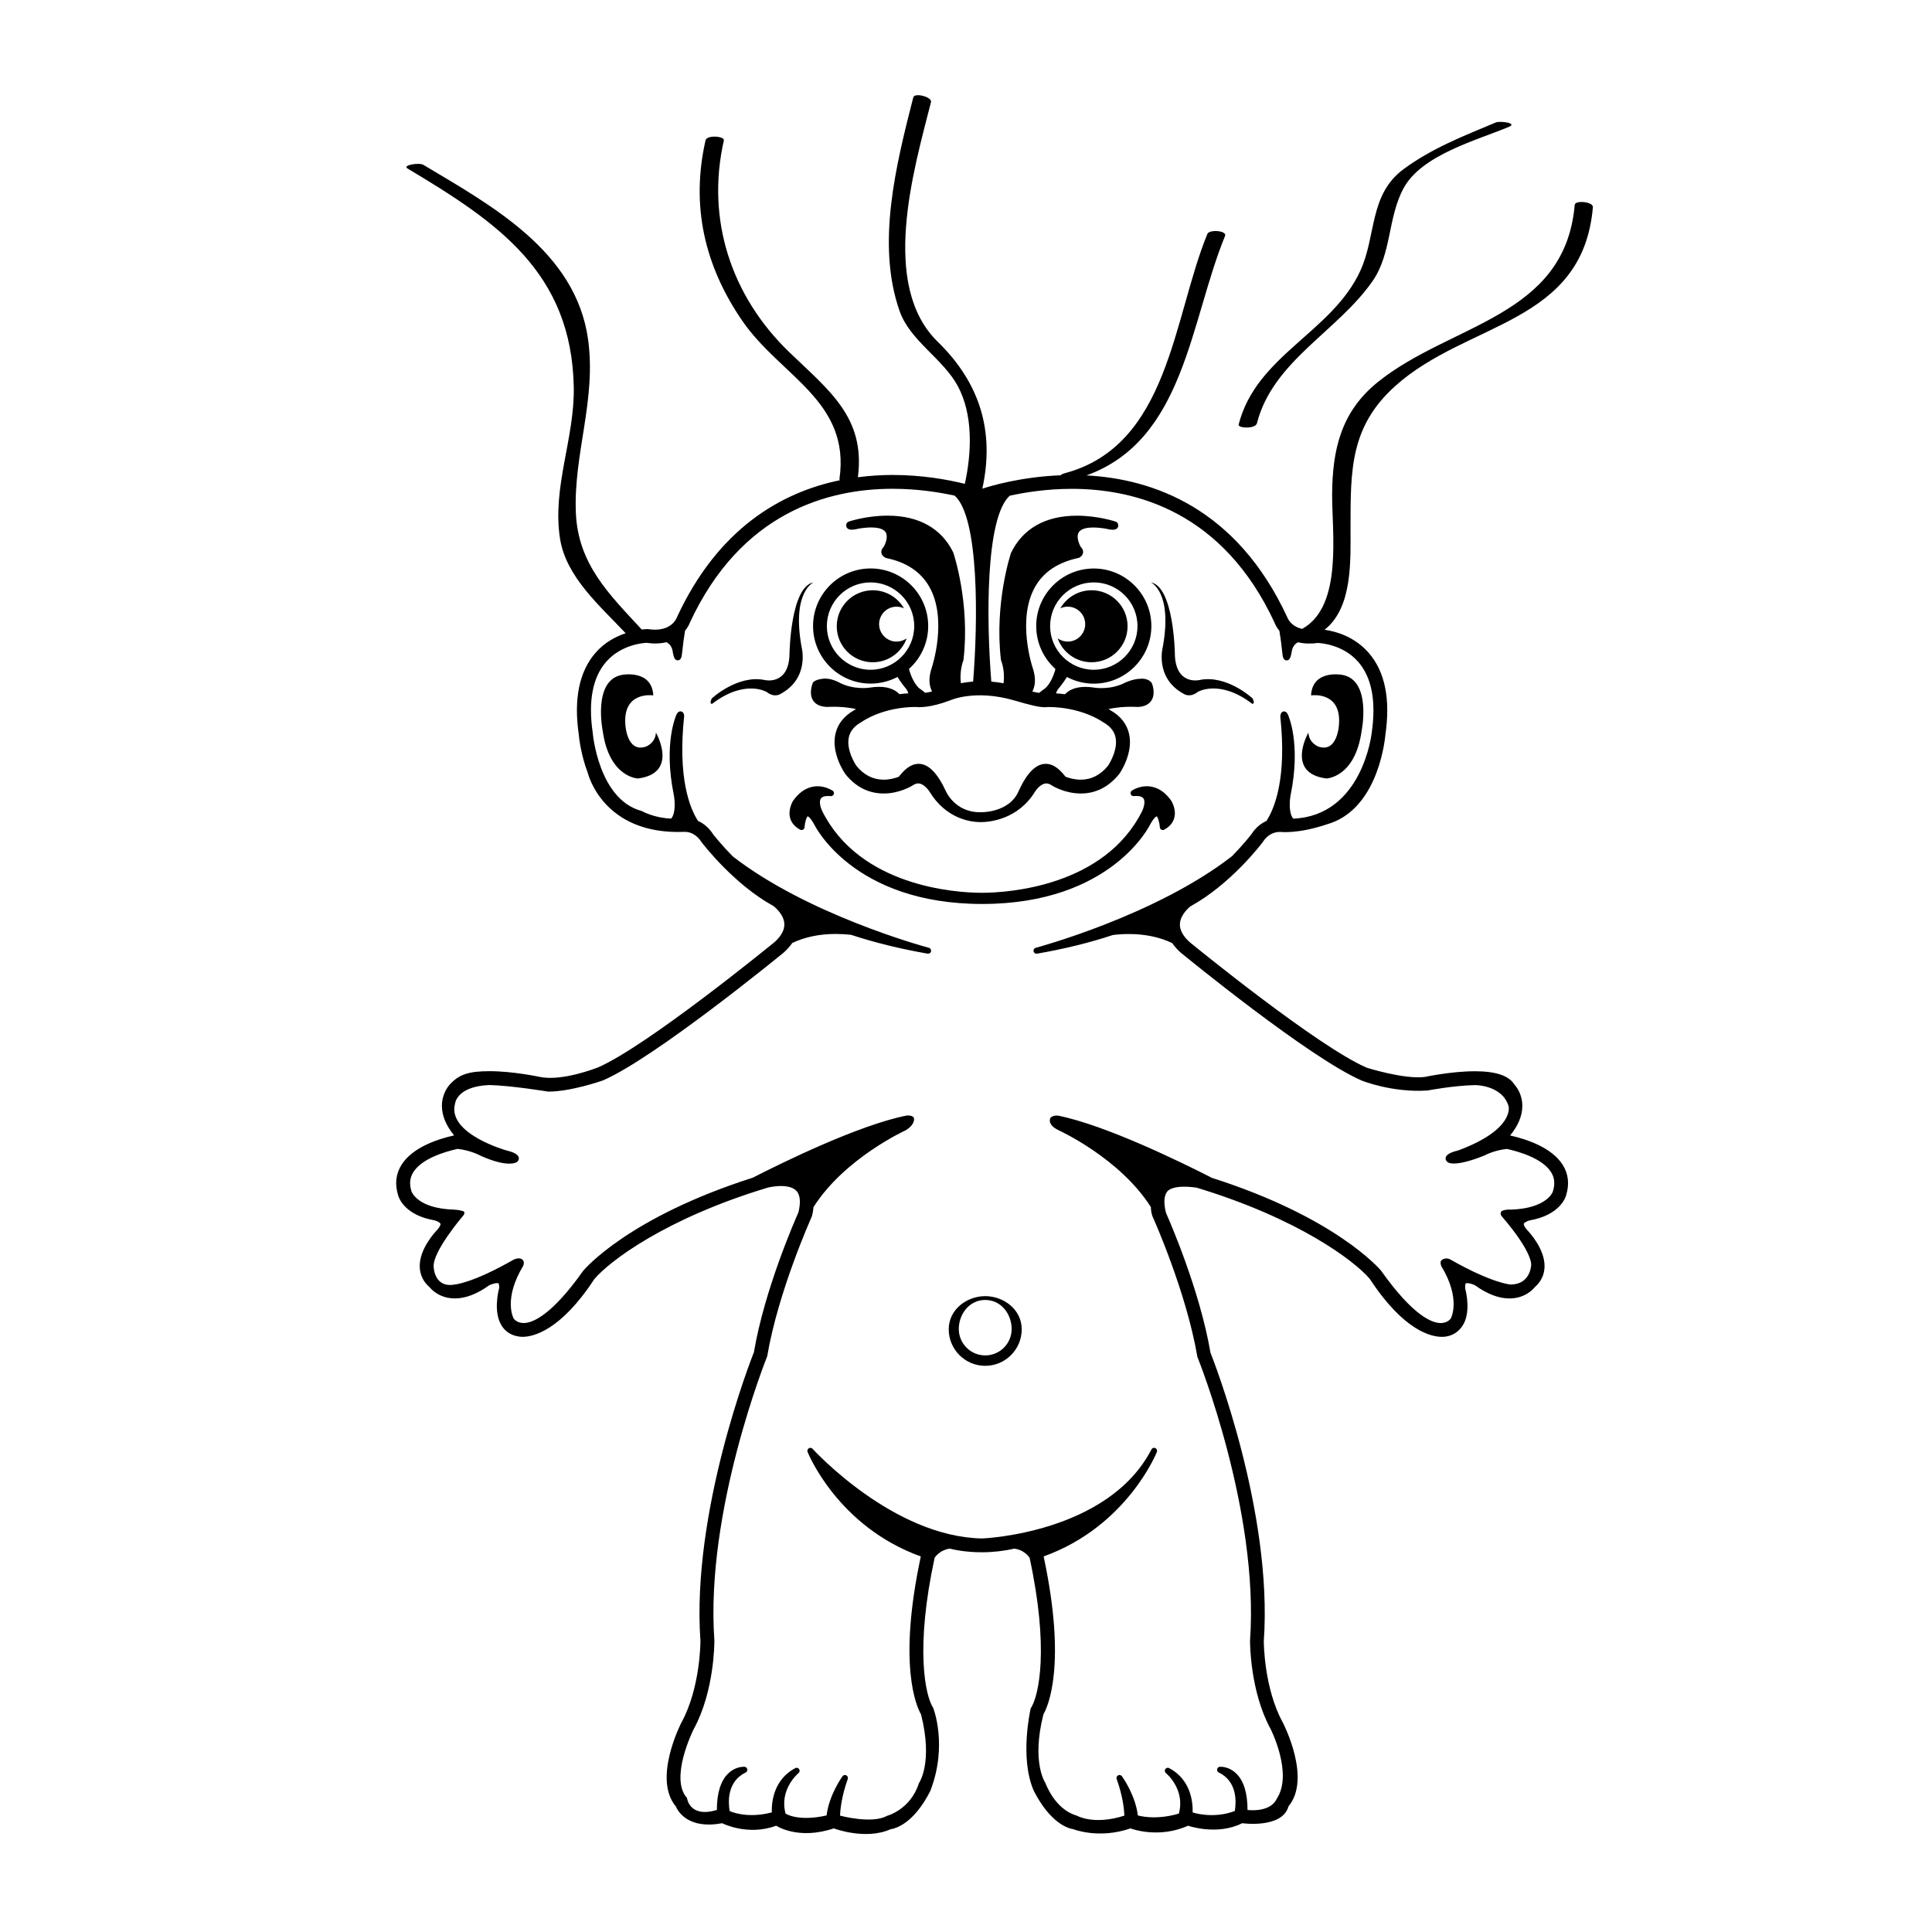 <svg xmlns="http://www.w3.org/2000/svg" xmlns:xlink="http://www.w3.org/1999/xlink" version="1.1" x="0px" y="0px" viewBox="0 0 100 100" enable-background="new 0 0 100 100" xml:space="preserve"><path d="M50.995,67.088c-0.937,0-1.889,0.677-1.889,1.718c0,1.042,0.847,1.889,1.889,1.889c1.041,0,1.889-0.847,1.889-1.889  C52.884,67.765,51.933,67.088,50.995,67.088z M50.995,70.156c-0.754,0-1.368-0.614-1.368-1.368c0-0.754,0.53-1.502,1.368-1.502  c0.838,0,1.368,0.747,1.368,1.502C52.364,69.543,51.75,70.156,50.995,70.156z M56.5,34.278c-0.809,0-1.497-0.515-1.755-1.235  c0.148,0.104,0.327,0.166,0.521,0.166c0.499,0,0.904-0.405,0.904-0.904c0-0.499-0.405-0.904-0.904-0.904  c-0.137,0-0.266,0.031-0.382,0.086c0.322-0.559,0.925-0.935,1.616-0.935c1.029,0,1.863,0.834,1.863,1.863  C58.363,33.444,57.529,34.278,56.5,34.278z M45.503,32.305c0,0.5,0.405,0.904,0.904,0.904c0.194,0,0.374-0.062,0.521-0.166  c-0.258,0.72-0.946,1.235-1.755,1.235c-1.029,0-1.863-0.834-1.863-1.863c0-1.029,0.834-1.863,1.863-1.863  c0.691,0,1.294,0.376,1.616,0.935c-0.116-0.054-0.246-0.086-0.382-0.086C45.908,31.401,45.503,31.806,45.503,32.305z M67.722,37.92  c0.034,0.551,0.516,0.723,0.516,0.723c0.998,0.344,1.067-1.136,1.067-1.136c0.138-1.755-1.445-1.514-1.445-1.514  c0.069-1.342,1.583-1.067,1.583-1.067c1.583,0.241,1.032,2.925,1.032,2.925c-0.344,2.409-1.824,2.443-1.824,2.443  C66.518,40.019,67.722,37.92,67.722,37.92z M59.567,30.144c1.193,0.219,1.243,3.678,1.243,3.678  c0.021,1.673,1.271,1.377,1.271,1.377c1.419-0.297,2.754,0.953,2.754,0.953c0.148,0.318-0.021,0.275-0.021,0.275  c-1.695-1.292-2.817-0.614-2.817-0.614c-0.402,0.318-0.709,0.111-0.709,0.111c-1.548-0.826-1.101-2.443-1.101-2.443  C60.702,30.625,59.567,30.144,59.567,30.144z M33.952,37.92c0,0,1.204,2.099-0.929,2.374c0,0-1.48-0.035-1.824-2.443  c0,0-0.551-2.684,1.032-2.925c0,0,1.514-0.275,1.583,1.067c0,0-1.583-0.241-1.445,1.514c0,0,0.069,1.48,1.067,1.136  C33.436,38.643,33.918,38.471,33.952,37.92z M50.817,46.211c1.386,0,6.355-0.339,8.301-4.231c0.055-0.109,0.184-0.463,0.074-0.642  c-0.069-0.111-0.238-0.156-0.506-0.132c-0.077,0.008-0.136-0.036-0.16-0.102c-0.024-0.066,0-0.141,0.058-0.181  c0.014-0.009,0.337-0.228,0.778-0.228c0.334,0,0.824,0.13,1.261,0.749c0.016,0.025,0.274,0.445,0.158,0.887  c-0.068,0.256-0.243,0.462-0.521,0.612c-0.046,0.025-0.102,0.025-0.148,0c-0.046-0.025-0.076-0.072-0.08-0.125  c-0.02-0.282-0.107-0.539-0.165-0.565c0.001,0.001-0.108,0.014-0.335,0.422c-0.014,0.032-1.997,4.114-8.694,4.114  c-6.697,0-8.679-4.082-8.698-4.123c-0.22-0.395-0.333-0.412-0.334-0.412c-0.062,0.028-0.144,0.307-0.163,0.564  c-0.003,0.053-0.034,0.1-0.08,0.125c-0.047,0.025-0.102,0.024-0.148,0c-0.278-0.15-0.453-0.356-0.52-0.612  c-0.117-0.442,0.142-0.862,0.153-0.88c0.442-0.626,0.931-0.755,1.265-0.755c0.37,0,0.658,0.154,0.749,0.209  c0.061,0.021,0.104,0.079,0.104,0.147c0,0.086-0.069,0.155-0.155,0.155c-0.002,0-0.004,0-0.008,0c-0.004,0-0.009,0-0.014,0  c-0.266-0.024-0.437,0.021-0.506,0.132c-0.112,0.181,0.019,0.532,0.074,0.642C44.502,45.872,49.431,46.211,50.817,46.211z   M40.387,35.925c0,0-0.306,0.206-0.709-0.111c0,0-1.123-0.678-2.817,0.614c0,0-0.169,0.042-0.021-0.275c0,0,1.334-1.25,2.754-0.953  c0,0,1.25,0.296,1.271-1.377c0,0,0.05-3.459,1.243-3.678c0,0-1.136,0.482-0.619,3.338C41.488,33.481,41.935,35.099,40.387,35.925z   M35.414,43.057c0.256-0.01,0.619,0.091,0.911,0.549c0.067,0.088,1.666,2.172,3.714,3.293c0.054,0.042,0.531,0.422,0.558,0.911  c0.018,0.31-0.151,0.629-0.495,0.943c-0.269,0.22-6.609,5.392-9.159,6.501c-0.062,0.021-1.85,0.732-3.016,0.485  c-0.013-0.003-1.365-0.295-2.598-0.295c-1.097,0-1.576,0.183-2.037,0.678c-0.1,0.108-0.424,0.508-0.419,1.132  c0.005,0.5,0.217,1.008,0.632,1.514c-0.862,0.193-2.143,0.619-2.711,1.504c-0.308,0.48-0.369,1.022-0.183,1.61  c0.049,0.168,0.369,1.021,1.883,1.283c0.105,0.024,0.283,0.111,0.306,0.179c0.01,0.03-0.012,0.132-0.156,0.298  c-0.098,0.1-0.957,1.002-0.918,1.948c0.017,0.407,0.19,0.759,0.498,1.024c0.112,0.139,0.539,0.592,1.322,0.592  c0.553,0,1.153-0.231,1.764-0.673c0.095-0.048,0.286-0.12,0.42-0.12c0.045,0,0.067,0.008,0.071,0.012  c0.013,0.014,0.044,0.091,0.036,0.243c-0.055,0.209-0.309,1.283,0.142,1.969c0.201,0.307,0.502,0.49,0.887,0.543  c0.027,0.005,0.088,0.014,0.181,0.014c0.529,0,1.952-0.293,3.715-2.988c0.798-0.941,3.7-3.141,8.968-4.732  c0.003-0.001,0.324-0.086,0.691-0.086c0.278,0,0.648,0.05,0.833,0.286c0.17,0.218,0.191,0.589,0.073,1.078  c-0.178,0.399-1.758,3.999-2.303,7.233c-0.133,0.334-3.246,8.249-2.769,14.95c0,0.099-0.011,2.444-0.984,4.223  c-0.061,0.119-1.477,2.917-0.294,4.337c0.109,0.25,0.522,0.943,1.712,0.943c0.214,0,0.444-0.024,0.687-0.07  c0,0,1.324,0.681,2.8,0.13c0,0,1.132,0.761,2.98,0.138c0,0,1.638,0.625,2.937,0.046c0.265-0.038,1.2-0.294,2.053-1.968  c0.929-2.367,0.158-4.31,0.158-4.31c-0.419-0.642-0.941-3.093,0.074-7.781c0.077-0.106,0.339-0.415,0.791-0.466  c0.142,0.038,0.766,0.188,1.65,0.188c0.572,0,1.136-0.064,1.678-0.188c0.448,0.05,0.705,0.344,0.794,0.466  c1.014,4.687,0.493,7.138,0.057,7.807c0,0-0.595,2.555,0.163,4.265c0.864,1.694,1.799,1.95,2.035,1.981c0,0,1.327,0.532,2.967-0.039  c0,0,1.424,0.557,2.98-0.138c0,0,1.514,0.526,2.8-0.13c0,0,2.077,0.294,2.399-0.873c1.193-1.43-0.235-4.223-0.298-4.345  c-0.968-1.77-0.979-4.116-0.98-4.204c0.477-6.713-2.636-14.628-2.76-14.93c-0.55-3.243-2.133-6.862-2.303-7.239  c-0.127-0.513-0.106-0.885,0.064-1.103c0,0,0.224-0.387,1.52-0.202c5.271,1.592,8.174,3.792,8.961,4.717  c1.774,2.711,3.197,3.004,3.726,3.004c0,0,0.659,0.052,1.069-0.557c0.456-0.678,0.198-1.759,0.147-1.94  c-0.013-0.18,0.019-0.258,0.032-0.272c0,0,0.018-0.011,0.071-0.011c0.134,0,0.324,0.072,0.399,0.108  c0.632,0.455,1.233,0.686,1.785,0.686c0.783,0,1.21-0.453,1.303-0.572c0.327-0.285,0.5-0.636,0.517-1.044  c0.038-0.945-0.82-1.847-0.912-1.94c-0.151-0.175-0.172-0.277-0.163-0.306c0.023-0.071,0.212-0.158,0.298-0.177  c1.557-0.269,1.86-1.182,1.888-1.28c0.188-0.591,0.127-1.134-0.181-1.613c-0.569-0.884-1.849-1.31-2.711-1.504  c0.414-0.506,0.627-1.014,0.631-1.514c0.006-0.624-0.319-1.024-0.399-1.107c-0.287-0.473-0.959-0.703-2.056-0.703  c-1.233,0-2.584,0.294-2.601,0.296c-1.079,0.13-3.002-0.481-3.002-0.481c-2.561-1.113-8.901-6.285-9.163-6.5  c-0.35-0.319-0.519-0.638-0.502-0.949c0.028-0.488,0.504-0.87,0.538-0.898c2.087-1.143,3.669-3.219,3.752-3.331  c0.275-0.434,0.638-0.525,0.894-0.525c0,0,0.922,0.12,2.462-0.405c1.116-0.323,1.987-1.236,2.521-2.641  c0.391-1.028,0.466-1.961,0.469-1.989c0.267-1.836-0.021-3.258-0.857-4.225c-0.753-0.871-1.745-1.127-2.293-1.203  c1.472-1.152,1.343-3.624,1.345-5.331c0.003-2.913-0.026-5.173,2.299-7.272c3.717-3.358,9.719-3.181,10.246-9.272  c0.024-0.276-0.919-0.378-0.942-0.114c-0.503,5.823-6.433,6.132-10.2,9.176c-1.887,1.525-2.339,3.477-2.355,5.781  c-0.014,2.003,0.568,5.815-1.552,6.987c-0.59-0.132-0.755-0.562-0.767-0.596c-2.618-5.666-6.958-7.167-10.397-7.349  c5.08-1.829,5.358-7.974,7.174-12.395c0.114-0.278-0.816-0.346-0.915-0.105c-1.777,4.326-1.979,10.959-7.392,12.39  c-0.121,0.032-0.173,0.068-0.196,0.104c-2.053,0.079-3.628,0.55-4.061,0.694c0.647-2.96-0.119-5.469-2.304-7.6  c-3.01-2.935-1.255-8.867-0.353-12.411c0.067-0.265-0.851-0.505-0.917-0.244c-0.879,3.452-1.937,7.588-0.702,11.075  c0.538,1.521,2.237,2.446,3.005,3.866c0.798,1.476,0.725,3.437,0.365,5.063c-0.853-0.212-2.18-0.46-3.747-0.46  c-0.567,0-1.169,0.038-1.788,0.118c0.402-3.096-1.497-4.492-3.556-6.478c-3.007-2.902-4.31-6.873-3.381-10.957  c0.05-0.219-0.882-0.298-0.949-0.001c-0.77,3.386-0.049,6.494,1.898,9.332c1.976,2.882,5.618,4.148,5.033,8.199  c-0.003,0.022,0.01,0.041,0.022,0.06c-3.009,0.622-6.299,2.471-8.442,7.111c-0.009,0.025-0.231,0.624-1.123,0.624  c-0.114,0-0.236-0.01-0.385-0.03c-0.017,0-0.129,0.001-0.305,0.022c-1.679-1.819-3.303-3.381-3.41-6.055  c-0.122-3.06,1.07-5.835,0.631-8.97c-0.637-4.549-4.975-6.908-8.526-9.028c-0.215-0.128-1.107,0.017-0.82,0.189  c4.658,2.782,8.491,5.374,8.607,11.31c0.052,2.66-1.13,5.184-0.711,7.854c0.31,1.979,2.079,3.488,3.397,4.892  c-0.505,0.169-1.089,0.467-1.569,1.023c-0.836,0.967-1.124,2.388-0.858,4.215c0.008,0.1,0.091,1.002,0.469,1.999  C30.431,40.011,31.181,43.225,35.414,43.057z M50.723,42.041c-1.312,0-1.766-1.093-1.766-1.093c-0.443-0.95-0.905-1.412-1.411-1.412  c-0.438,0-0.776,0.35-1.023,0.669c-0.191,0.072-0.472,0.151-0.786,0.151c-0.55,0-1.027-0.245-1.411-0.718  c-0.022-0.033-0.545-0.807-0.387-1.494c0.073-0.313,0.29-0.572,0.647-0.769c0.005-0.003,0.032-0.02,0.036-0.023  c0.044-0.031,1.081-0.753,2.777-0.76c0.138,0.02,0.721,0.056,1.76-0.334c0,0,1.292-0.607,3.365,0.004  c0.777,0.229,1.258,0.344,1.544,0.344c0.102,0,0.17-0.008,0.182-0.012c1.708,0.005,2.758,0.728,2.802,0.759  c0.005,0.003,0.031,0.02,0.036,0.023c0.357,0.196,0.574,0.454,0.647,0.767c0.158,0.677-0.365,1.462-0.379,1.485  c-0.39,0.483-0.867,0.728-1.418,0.728c-0.312,0-0.594-0.08-0.787-0.152c-0.247-0.318-0.584-0.668-1.023-0.668  c-0.506,0-0.967,0.462-1.392,1.383C52.254,42.104,50.723,42.041,50.723,42.041z M55.736,93.977 M59.059,35.131  c-0.398,0-0.815,0.198-0.837,0.209c-0.722,0.377-1.517,0.26-1.52,0.26c-0.185-0.031-0.36-0.047-0.52-0.047  c-0.568,0-0.884,0.193-1.057,0.381c-0.152-0.02-0.308-0.035-0.466-0.045c0.015-0.051,0.041-0.114,0.084-0.188  c0.014-0.018,0.309-0.37,0.48-0.661c0.428,0.227,0.905,0.346,1.391,0.346c1.643,0,2.98-1.337,2.98-2.98  c0-1.643-1.337-2.98-2.98-2.98s-2.98,1.336-2.98,2.98c0,0.846,0.36,1.649,0.99,2.215c-0.006,0.059-0.019,0.114-0.043,0.172  c-0.055,0.18-0.257,0.687-0.531,0.869c-0.006,0.005-0.144,0.096-0.26,0.202c-0.11-0.015-0.228-0.039-0.355-0.07  c0.136-0.267,0.209-0.666,0.016-1.228c-0.008-0.025-0.84-2.503,0.131-4.201c0.44-0.769,1.19-1.268,2.265-1.492  c0.019-0.009,0.186-0.091,0.212-0.261c0.012-0.075-0.002-0.188-0.125-0.309c-0.046-0.086-0.247-0.486-0.103-0.739  c0.122-0.215,0.474-0.261,0.748-0.261c0.191,0,0.416,0.021,0.653,0.06c0.021,0.006,0.213,0.056,0.363,0.056  c0.127,0,0.213-0.038,0.258-0.115c0.023-0.039,0.052-0.121-0.009-0.23c-0.019-0.034-0.049-0.059-0.085-0.071  c-0.038-0.013-0.929-0.311-2.02-0.311c-1.617,0-2.793,0.658-3.408,1.922c-0.009,0.025-0.867,2.58-0.523,5.54  c0.002,0.014,0.006,0.029,0.012,0.043c0.002,0.005,0.208,0.499,0.125,1.168c-0.207-0.038-0.419-0.067-0.635-0.085  c-0.25-3.109-0.319-8.473,0.953-9.622c0.747-0.165,1.898-0.356,3.215-0.356c3.324,0,7.845,1.205,10.496,6.934  c0.019,0.05,0.088,0.222,0.247,0.416c0.053,0.299,0.107,0.71,0.161,1.225c0.009,0.076,0.037,0.306,0.216,0.306  c0.167,0,0.214-0.188,0.265-0.469c0-0.004,0.03-0.331,0.323-0.47c0.31,0.076,0.692,0.085,1.002,0.035  c0.133,0.004,1.32,0.061,2.123,0.99c0.695,0.804,0.926,2.034,0.686,3.682c0,0-0.472,4.273-4.059,4.422  c-0.248-0.29-0.184-0.974-0.135-1.224c0.544-2.664-0.115-4.113-0.147-4.182c-0.02-0.036-0.08-0.145-0.195-0.145  c-0.031,0-0.183,0.012-0.192,0.267c0.339,3.186-0.291,4.742-0.716,5.402c-0.316,0.142-0.581,0.376-0.779,0.687  c-0.07,0.09-0.448,0.569-1.002,1.135c-3.961,3.082-10.101,4.729-10.162,4.745c-0.08,0.021-0.13,0.102-0.112,0.184  c0.018,0.082,0.099,0.133,0.178,0.12c1.4-0.243,2.732-0.57,3.929-0.967c0.272-0.033,0.548-0.05,0.819-0.05  c0.843,0,1.6,0.158,2.25,0.469c0.113,0.166,0.257,0.328,0.428,0.484c0.004,0.003,0.008,0.007,0.013,0.01v0  c0.271,0.222,6.66,5.451,9.374,6.624c0,0,1.585,0.639,3.415,0.51c0.013-0.002,1.308-0.253,2.447-0.278c0,0,1.404-0.008,1.733,1.089  c0,0,0.349,1.198-2.618,2.297c-0.39,0.091-0.605,0.214-0.638,0.366c-0.009,0.04-0.018,0.144,0.105,0.238  c0,0,0.298,0.297,1.889-0.341c0.005-0.003,0.502-0.277,1.177-0.345c0.671,0.15,1.835,0.501,2.279,1.193  c0.19,0.295,0.222,0.625,0.095,1.023c-0.003,0.009-0.305,0.867-2.181,0.926c0,0-0.239-0.03-0.474,0.077c0,0-0.107,0.127,0.014,0.269  c1.668,1.944,1.515,2.536,1.519,2.535c-0.001,0.038-0.051,0.995-1.065,0.995c-0.009,0-0.962-0.063-3.138-1.308  c-0.272-0.122-0.448,0.061-0.448,0.061c-0.05,0.075-0.051,0.17,0.007,0.303c1.034,1.711,0.489,2.695,0.485,2.702  c-0.001,0.002-0.157,0.237-0.521,0.237c-0.436,0-1.415-0.351-3.087-2.712c-0.095-0.112-2.38-2.771-8.749-4.801  c-1.58-0.807-5.52-2.737-7.973-3.224c0,0-0.232-0.035-0.385,0.107c0,0-0.223,0.338,0.404,0.644c0.032,0.014,3.183,1.451,4.788,3.982  c0.002,0.108,0.018,0.362,0.115,0.55c0.017,0.038,1.721,3.838,2.292,7.203c0.032,0.079,3.205,7.965,2.725,14.693  c0,0.106,0,2.618,1.063,4.562c0,0,1.178,2.312,0.323,3.614c-0.345,0.747-1.515,0.583-1.515,0.583  c-0.001-0.858-0.189-1.485-0.562-1.865c-0.337-0.344-0.721-0.371-0.83-0.371c-0.005,0-0.038,0.001-0.042,0.001  c-0.069,0.006-0.127,0.057-0.139,0.127c-0.013,0.069,0.022,0.137,0.084,0.168c0.949,0.462,0.913,1.49,0.83,1.995  c-1.149,0.432-2.182,0.072-2.182,0.072c0.015-0.577-0.111-1.702-1.212-2.292c-0.07-0.038-0.157-0.016-0.202,0.05  c-0.044,0.066-0.032,0.155,0.03,0.206c0.042,0.035,1.008,0.854,0.671,2.097c-1.239,0.37-2.123,0.096-2.123,0.096  c-0.13-1.066-0.796-1.989-0.825-2.029c-0.045-0.063-0.13-0.082-0.198-0.046c-0.068,0.036-0.1,0.117-0.073,0.19  c0.315,0.879,0.386,1.559,0.399,1.895c-1.593,0.514-2.469-0.002-2.469-0.002c-1.14-0.323-1.614-1.678-1.614-1.678  c-0.007-0.01-0.741-1.058-0.109-3.557c0.241-0.422,1.211-2.573,0.013-8.179c4.317-1.552,5.847-5.371,5.862-5.409  c0.03-0.077-0.006-0.164-0.081-0.198c-0.076-0.036-0.164-0.004-0.202,0.07c-2.244,4.341-8.698,4.605-8.756,4.607  c-4.615-0.074-8.741-4.594-8.782-4.639c-0.051-0.056-0.132-0.069-0.197-0.028c-0.064,0.039-0.09,0.119-0.063,0.188  c0.015,0.039,1.544,3.857,5.861,5.41c-1.199,5.61-0.228,7.757,0.013,8.179c0.632,2.498-0.101,3.546-0.115,3.566  c-0.439,1.373-1.652,1.683-1.652,1.683c-0.774,0.435-2.426-0.012-2.426-0.012c0.013-0.336,0.084-1.017,0.399-1.895  c0.026-0.073-0.005-0.153-0.073-0.19c-0.069-0.037-0.153-0.017-0.198,0.046c-0.029,0.04-0.695,0.963-0.825,2.029  c-1.496,0.335-2.123-0.096-2.123-0.096c-0.336-1.242,0.629-2.062,0.671-2.097c0.062-0.051,0.075-0.14,0.03-0.206  c-0.045-0.066-0.132-0.088-0.202-0.05c-1.1,0.59-1.227,1.715-1.212,2.292c-1.332,0.348-2.182-0.072-2.182-0.072  c-0.083-0.505-0.119-1.532,0.83-1.995c0.063-0.031,0.097-0.099,0.084-0.168c-0.013-0.069-0.07-0.12-0.14-0.127  c-0.004,0-0.038-0.001-0.042-0.001c-0.109,0-0.493,0.027-0.83,0.371c-0.373,0.38-0.562,1.007-0.563,1.865  c-1.433,0.43-1.546-0.62-1.546-0.62c-0.912-1.013,0.3-3.47,0.35-3.57c1.068-1.951,1.069-4.463,1.067-4.593  c-0.479-6.704,2.694-14.59,2.735-14.702c0.562-3.334,2.265-7.133,2.282-7.17c0.074-0.159,0.103-0.438,0.112-0.546  c1.602-2.532,4.76-3.973,4.784-3.985c0.533-0.336,0.41-0.647,0.41-0.647c-0.098-0.15-0.382-0.108-0.382-0.108  c-2.459,0.488-6.396,2.417-7.952,3.214c-6.405,2.044-8.679,4.7-8.78,4.821c-1.664,2.351-2.644,2.702-3.08,2.702  c-0.362,0-0.515-0.228-0.519-0.234c-0.006-0.01-0.551-0.994,0.494-2.725c0.047-0.113,0.045-0.208-0.004-0.283  c-0.032-0.048-0.096-0.105-0.222-0.105c-0.101,0-0.205,0.037-0.247,0.055c-2.152,1.234-3.058,1.296-3.063,1.297  c-1.085,0.208-1.097-0.923-1.097-0.923c-0.059-0.778,1.5-2.606,1.5-2.606s0.199-0.207,0.014-0.269  c-0.211-0.07-0.474-0.077-0.474-0.077c-1.876-0.059-2.179-0.918-2.186-0.94c-0.124-0.39-0.092-0.71,0.1-1.01  c0.443-0.69,1.607-1.043,2.279-1.193c0.675,0.069,1.172,0.342,1.19,0.352c0.611,0.273,1.113,0.412,1.492,0.412  c0.245,0,0.356-0.06,0.396-0.086c0.111-0.087,0.102-0.19,0.094-0.231c-0.033-0.152-0.248-0.275-0.627-0.363  c0,0-3.094-0.863-2.672-2.425c0,0,0.07-0.897,1.776-0.964c1.13,0.025,3.039,0.339,3.047,0.34c1.176,0,2.748-0.549,2.839-0.582  c2.663-1.153,9.079-6.392,9.364-6.627c0.17-0.154,0.313-0.316,0.427-0.482c0.65-0.311,1.407-0.469,2.25-0.469  c0.271,0,0.546,0.017,0.789,0.043c1.226,0.403,2.557,0.73,3.958,0.974c0.01,0.001,0.02,0,0.031,0.002  c0.106-0.002,0.159-0.068,0.159-0.155c0-0.081-0.061-0.146-0.139-0.154c-0.356-0.096-6.283-1.737-10.129-4.727  c-0.571-0.581-0.949-1.059-1.011-1.138c-0.206-0.322-0.471-0.557-0.787-0.698c-0.425-0.66-1.055-2.216-0.715-5.425  c-0.01-0.232-0.162-0.244-0.193-0.244c-0.115,0-0.175,0.109-0.199,0.153c-0.028,0.06-0.688,1.509-0.144,4.172  c0.049,0.251,0.115,0.935-0.135,1.225c-0.865-0.027-1.48-0.367-1.51-0.384c-0.01-0.006-0.045-0.017-0.057-0.02  c-2.196-0.617-2.49-3.984-2.495-4.042c-0.238-1.624-0.006-2.855,0.688-3.658c0.803-0.929,1.99-0.986,2.097-0.992  c0.37,0.054,0.718,0.043,1.029-0.033c0.289,0.137,0.322,0.457,0.325,0.486c0.048,0.266,0.095,0.454,0.263,0.454  c0.178,0,0.207-0.23,0.216-0.309c0.054-0.512,0.108-0.923,0.161-1.223c0.158-0.192,0.228-0.364,0.242-0.404  c2.656-5.74,7.176-6.945,10.501-6.945c1.316,0,2.469,0.191,3.216,0.356c1.271,1.149,1.202,6.513,0.952,9.622  c-0.215,0.018-0.428,0.046-0.634,0.085c-0.082-0.665,0.123-1.163,0.125-1.169c0.006-0.013,0.009-0.028,0.011-0.042  c0.344-2.96-0.515-5.514-0.531-5.557c-0.608-1.246-1.783-1.904-3.4-1.904c-1.091,0-1.982,0.298-2.02,0.311  c-0.036,0.012-0.067,0.038-0.085,0.071c-0.061,0.109-0.032,0.191-0.009,0.23c0.044,0.076,0.131,0.115,0.258,0.115  c0.15,0,0.341-0.05,0.348-0.053c0.252-0.042,0.476-0.063,0.668-0.063c0.274,0,0.626,0.045,0.748,0.26  c0.13,0.228-0.022,0.594-0.103,0.739c-0.123,0.121-0.137,0.235-0.125,0.31c0.026,0.171,0.193,0.253,0.246,0.273  c1.04,0.213,1.791,0.711,2.231,1.48c0.969,1.695,0.139,4.176,0.131,4.201c-0.193,0.563-0.121,0.961,0.015,1.228  c-0.127,0.031-0.246,0.054-0.356,0.069c-0.116-0.105-0.253-0.196-0.259-0.201c-0.274-0.182-0.476-0.689-0.536-0.884  c-0.02-0.047-0.032-0.1-0.038-0.157c0.63-0.566,0.99-1.37,0.99-2.216c0-1.643-1.337-2.98-2.98-2.98c-1.643,0-2.98,1.336-2.98,2.98  c0,1.643,1.336,2.98,2.98,2.98c0.486,0,0.963-0.119,1.391-0.345c0.171,0.29,0.463,0.64,0.466,0.641  c0.051,0.085,0.081,0.153,0.097,0.207c-0.158,0.01-0.314,0.025-0.465,0.045c-0.173-0.188-0.488-0.381-1.057-0.381  c-0.16,0-0.335,0.016-0.519,0.046c-0.003,0.002-0.796,0.118-1.525-0.262c-0.018-0.008-0.437-0.248-0.833-0.206  c-0.484,0.051-0.547,0.216-0.547,0.216c-0.009,0.022-0.223,0.537,0.011,0.907c0.133,0.211,0.372,0.325,0.729,0.341  c0.003,0,0.135-0.01,0.339-0.01c0.265,0,0.719,0.018,1.153,0.119c-0.035,0.022-0.059,0.038-0.071,0.047  c-0.537,0.299-0.869,0.713-0.989,1.231c-0.233,1.009,0.471,2.029,0.515,2.09c0.534,0.665,1.202,1.002,1.983,1.002  c0.827,0,1.455-0.39,1.496-0.416c0.101-0.07,0.197-0.105,0.288-0.105c0.312,0,0.574,0.406,0.576,0.409  c0.871,1.441,2.163,1.594,2.658,1.594s1.952-0.154,2.822-1.592c0.072-0.114,0.316-0.411,0.577-0.411c0.09,0,0.187,0.035,0.303,0.115  c0.026,0.016,0.654,0.406,1.481,0.406c0.781,0,1.448-0.337,1.997-1.021c0.03-0.043,0.734-1.063,0.501-2.071  c-0.12-0.518-0.452-0.932-0.975-1.222c-0.014-0.01-0.042-0.029-0.084-0.056c0.434-0.101,0.888-0.119,1.153-0.119  c0.204,0,0.335,0.01,0.357,0.011c0.338-0.016,0.577-0.13,0.71-0.341c0.234-0.371,0.025-0.888,0.011-0.907  C59.42,35.091,59.059,35.131,59.059,35.131z M45.059,34.667c-1.246,0-2.261-1.014-2.261-2.261c0-1.246,1.014-2.261,2.261-2.261  c1.247,0,2.261,1.014,2.261,2.261C47.32,33.652,46.306,34.667,45.059,34.667z M54.354,32.406c0-1.246,1.014-2.261,2.261-2.261  c1.247,0,2.261,1.014,2.261,2.261c0,1.246-1.014,2.261-2.261,2.261C55.368,34.667,54.354,33.652,54.354,32.406z M64.112,21.974  c0.914-3.589,4.829-4.761,6.297-7.956c0.837-1.821,0.447-3.937,2.238-5.262c1.459-1.08,3.113-1.72,4.777-2.418  c0.217-0.091,1.137,0.033,0.688,0.222c-1.693,0.71-4.514,1.45-5.456,3.17c-0.834,1.523-0.615,3.384-1.612,4.819  c-1.806,2.601-5.165,4.14-5.985,7.36C64.981,22.213,64.062,22.169,64.112,21.974z"></path></svg>
